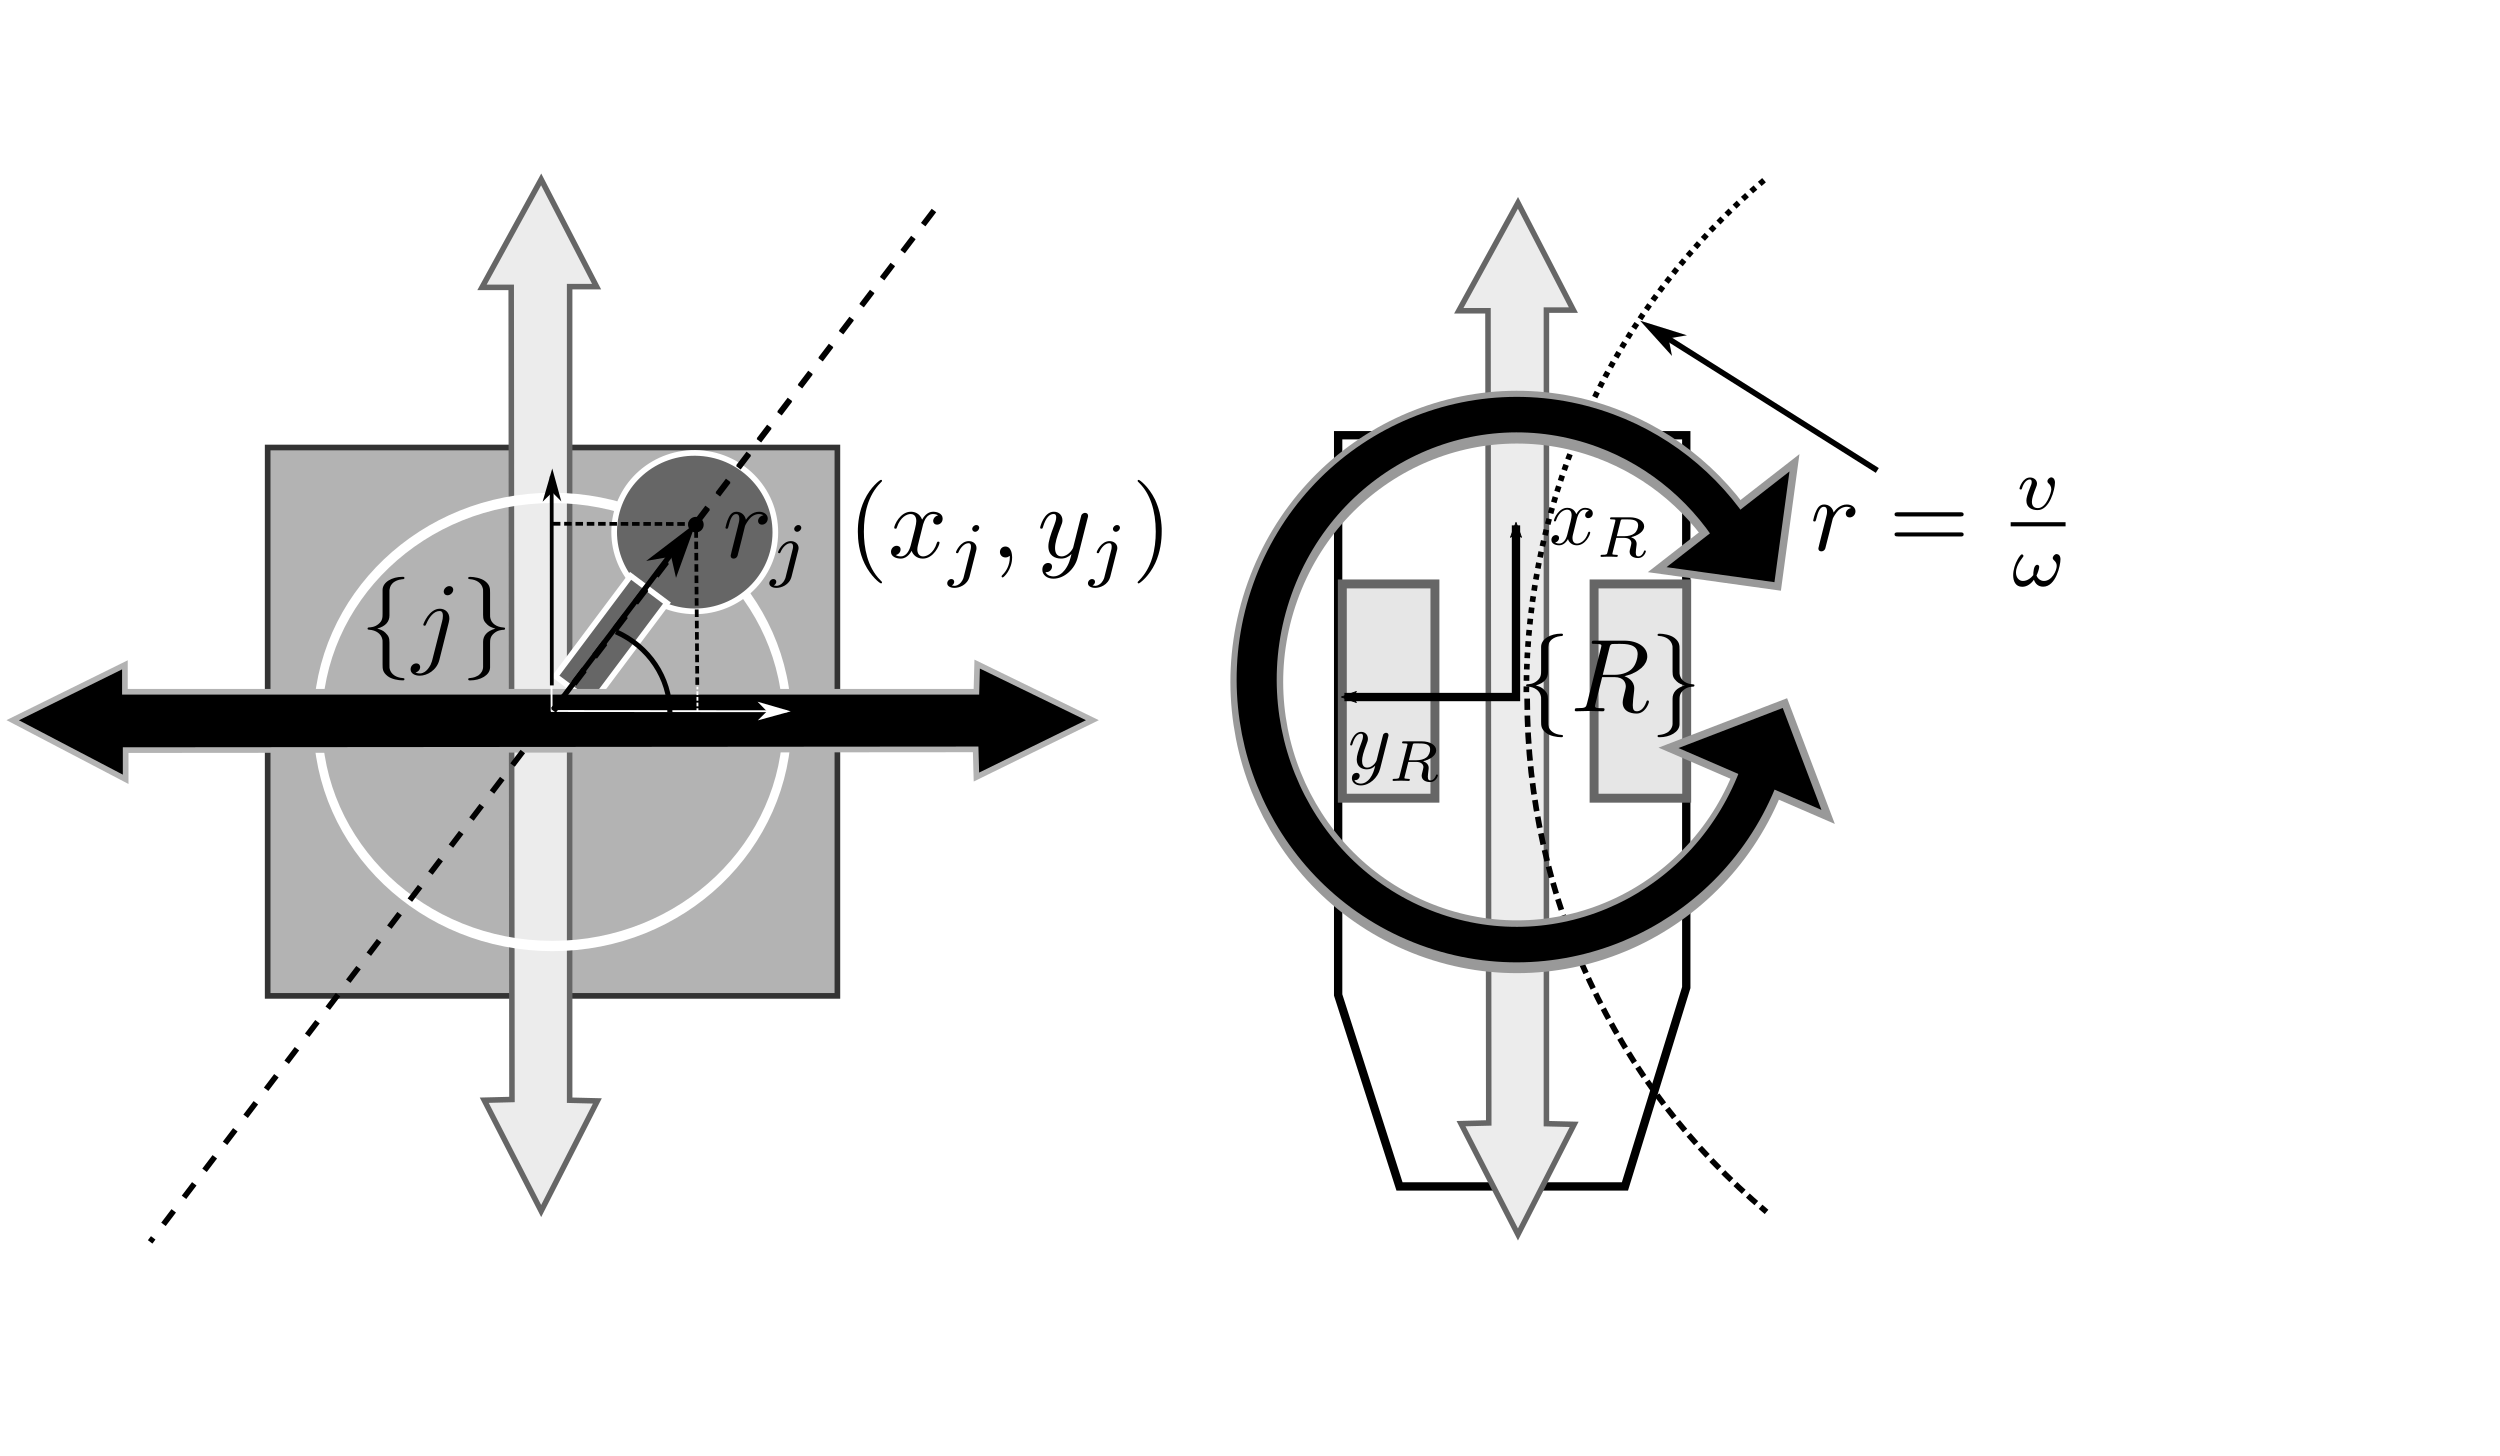 <?xml version="1.0" encoding="UTF-8" standalone="no"?>
<!-- Created with Inkscape (http://www.inkscape.org/) -->

<svg
   xmlns:ns0="http://www.iki.fi/pav/software/textext/"
   xmlns:dc="http://purl.org/dc/elements/1.1/"
   xmlns:cc="http://creativecommons.org/ns#"
   xmlns:rdf="http://www.w3.org/1999/02/22-rdf-syntax-ns#"
   xmlns:svg="http://www.w3.org/2000/svg"
   xmlns="http://www.w3.org/2000/svg"
   xmlns:sodipodi="http://sodipodi.sourceforge.net/DTD/sodipodi-0.dtd"
   xmlns:inkscape="http://www.inkscape.org/namespaces/inkscape"
   id="svg2"
   version="1.1"
   inkscape:version="0.92.1 r15371"
   xml:space="preserve"
   width="320.013"
   height="186.329"
   viewBox="0 0 300.012 174.684"
   sodipodi:docname="JoystickWheelchair.svg"><sodipodi:namedview
     pagecolor="#ffffff"
     bordercolor="#666666"
     borderopacity="1"
     objecttolerance="10"
     gridtolerance="10"
     guidetolerance="10"
     inkscape:pageopacity="0"
     inkscape:pageshadow="2"
     inkscape:window-width="2491"
     inkscape:window-height="1417"
     id="namedview4"
     showgrid="false"
     inkscape:zoom="9.5462848"
     inkscape:cx="111.48676"
     inkscape:cy="86.36284"
     inkscape:window-x="1341"
     inkscape:window-y="-8"
     inkscape:window-maximized="1"
     inkscape:current-layer="g7459" /><defs
     id="defs6"><clipPath
       id="clipPath52"
       clipPathUnits="userSpaceOnUse"><path
         inkscape:connector-curvature="0"
         id="path54"
         d="m 183.855,698.998 h 226.7 V 594.472 h -226.7 z" /></clipPath><clipPath
       id="clipPath68"
       clipPathUnits="userSpaceOnUse"><path
         inkscape:connector-curvature="0"
         id="path70"
         d="m 183.855,698.998 h 226.7 V 594.472 h -226.7 z" /></clipPath><clipPath
       id="clipPath88"
       clipPathUnits="userSpaceOnUse"><path
         inkscape:connector-curvature="0"
         id="path90"
         d="m 183.855,698.998 h 226.7 V 594.472 h -226.7 z" /></clipPath><clipPath
       id="clipPath448"
       clipPathUnits="userSpaceOnUse"><path
         inkscape:connector-curvature="0"
         id="path450"
         d="m 183.855,698.998 h 226.7 V 594.472 h -226.7 z" /></clipPath><marker
       inkscape:stockid="Arrow1Mstart"
       orient="auto"
       refY="0"
       refX="0"
       id="marker10272"
       style="overflow:visible"
       inkscape:isstock="true"><path
         id="path10274"
         d="M 0,0 5,-5 -12.5,0 5,5 Z"
         style="fill:#000000;fill-opacity:1;fill-rule:evenodd;stroke:#000000;stroke-width:1pt;stroke-opacity:1"
         transform="matrix(0.4,0,0,0.4,4,0)"
         inkscape:connector-curvature="0" /></marker><marker
       inkscape:stockid="Arrow1Mend"
       orient="auto"
       refY="0"
       refX="0"
       id="marker12363"
       style="overflow:visible"
       inkscape:isstock="true"><path
         id="path12365"
         d="M 0,0 5,-5 -12.5,0 5,5 Z"
         style="fill:#000000;fill-opacity:1;fill-rule:evenodd;stroke:#000000;stroke-width:1pt;stroke-opacity:1"
         transform="matrix(-0.4,0,0,-0.4,-4,0)"
         inkscape:connector-curvature="0" /></marker><marker
       inkscape:isstock="true"
       style="overflow:visible"
       id="TriangleInM"
       refX="0"
       refY="0"
       orient="auto"
       inkscape:stockid="TriangleInM"><path
         transform="scale(-0.4)"
         style="fill:#000000;fill-opacity:1;fill-rule:evenodd;stroke:#000000;stroke-width:1pt;stroke-opacity:1"
         d="M 5.77,0 -2.88,5 V -5 Z"
         id="path4707"
         inkscape:connector-curvature="0" /></marker><marker
       inkscape:isstock="true"
       style="overflow:visible"
       id="Arrow1Mstart-2"
       refX="0"
       refY="0"
       orient="auto"
       inkscape:stockid="Arrow1Mstart"><path
         transform="matrix(0.4,0,0,0.4,4,0)"
         style="fill:#000000;fill-opacity:1;fill-rule:evenodd;stroke:#000000;stroke-width:1pt;stroke-opacity:1"
         d="M 0,0 5,-5 -12.5,0 5,5 Z"
         id="path8611-5"
         inkscape:connector-curvature="0" /></marker><marker
       inkscape:stockid="Arrow1Mend"
       orient="auto"
       refY="0"
       refX="0"
       id="marker8893-0"
       style="overflow:visible"
       inkscape:isstock="true"><path
         inkscape:connector-curvature="0"
         id="path8895-2"
         d="M 0,0 5,-5 -12.5,0 5,5 Z"
         style="fill:#000000;fill-opacity:1;fill-rule:evenodd;stroke:#000000;stroke-width:1pt;stroke-opacity:1"
         transform="matrix(-0.4,0,0,-0.4,-4,0)" /></marker><marker
       inkscape:isstock="true"
       style="overflow:visible"
       id="Arrow1Mend-5"
       refX="0"
       refY="0"
       orient="auto"
       inkscape:stockid="Arrow1Mend"><path
         transform="matrix(-0.4,0,0,-0.4,-4,0)"
         style="fill:#000000;fill-opacity:1;fill-rule:evenodd;stroke:#000000;stroke-width:1pt;stroke-opacity:1"
         d="M 0,0 5,-5 -12.5,0 5,5 Z"
         id="path4151-3"
         inkscape:connector-curvature="0" /></marker><clipPath
       id="clipPath88-0"
       clipPathUnits="userSpaceOnUse"><path
         inkscape:connector-curvature="0"
         id="path90-1"
         d="m 183.855,698.998 h 226.7 V 594.472 h -226.7 z" /></clipPath><marker
       inkscape:isstock="true"
       style="overflow:visible"
       id="Arrow2Mstart"
       refX="0"
       refY="0"
       orient="auto"
       inkscape:stockid="Arrow2Mstart"><path
         inkscape:connector-curvature="0"
         transform="scale(0.6)"
         d="M 8.719,4.034 -2.207,0.016 8.719,-4.002 c -1.745,2.372 -1.735,5.617 -6e-7,8.035 z"
         style="fill:#000000;fill-opacity:1;fill-rule:evenodd;stroke:#000000;stroke-width:0.625;stroke-linejoin:round;stroke-opacity:1"
         id="path4447" /></marker><marker
       inkscape:isstock="true"
       style="overflow:visible"
       id="marker6923"
       refX="0"
       refY="0"
       orient="auto"
       inkscape:stockid="Arrow2Mend"><path
         inkscape:connector-curvature="0"
         transform="scale(-0.6)"
         d="M 8.719,4.034 -2.207,0.016 8.719,-4.002 c -1.745,2.372 -1.735,5.617 -6e-7,8.035 z"
         style="fill:#000000;fill-opacity:1;fill-rule:evenodd;stroke:#000000;stroke-width:0.625;stroke-linejoin:round;stroke-opacity:1"
         id="path6925" /></marker></defs><g
     transform="matrix(1.25,0,0,-1.25,-118.397,780.227)"
     inkscape:label="JoystickWheelchair"
     inkscape:groupmode="layer"
     id="g10"><g
       id="g6462" /><g
       style="fill:#e6e6e6"
       id="g7041"
       transform="translate(-6.034,-2.618)"><g
         style="fill:#e6e6e6"
         id="g12"
         transform="translate(-82.487,-90.14)" /><g
         style="fill:#b3b3b3"
         id="g16"
         transform="translate(-82.487,-90.14)"><path
           d="m 208.936,673.977 h 54.695 v -52.646 h -54.695 z"
           style="fill:#b3b3b3;stroke:#333333;stroke-width:0.543;stroke-linecap:butt;stroke-linejoin:miter;stroke-miterlimit:4;stroke-dasharray:none;stroke-opacity:1"
           id="path18"
           inkscape:connector-curvature="0" /></g></g><g
       transform="translate(170.292,554.896)"
       id="g20"><path
         inkscape:connector-curvature="0"
         id="path22"
         style="fill:#b3b3b3;fill-opacity:1;fill-rule:nonzero;stroke:none"
         d="m 0,0 c 0,-11.882 -10.087,-21.516 -22.529,-21.516 -12.443,0 -22.53,9.634 -22.53,21.516 0,11.883 10.087,21.516 22.53,21.516 C -10.087,21.516 0,11.883 0,0 Z" /></g><g
       style="fill:#ececec"
       id="g6481-4"
       transform="translate(-116.859,2.92)"><g
         style="fill:#ececec"
         id="g84-8"
         transform="translate(-82.487,-90.14)"><g
           style="fill:#ececec"
           id="g86-0"
           clip-path="url(#clipPath88-0)"><g
             style="fill:#ececec"
             id="g92-9"
             transform="translate(346.018,694.178)"><path
               d="M 0,0 5.321,-10.295 H 2.733 V -88.402 L 5.394,-88.47 0,-99.04 l -5.465,10.638 2.661,0.069 -0.073,77.97 h -2.804 z"
               style="fill:#ececec;stroke:#666666;stroke-width:0.531;stroke-linecap:butt;stroke-linejoin:miter;stroke-miterlimit:4;stroke-dasharray:none;stroke-opacity:1"
               id="path94-3"
               inkscape:connector-curvature="0" /></g></g></g></g><g
       transform="matrix(0.915,0,0,-1.093,170.293,554.87)"
       id="g24"><path
         inkscape:connector-curvature="0"
         id="path26"
         style="fill:none;stroke:#ffffff;stroke-width:0.905;stroke-linecap:butt;stroke-linejoin:miter;stroke-miterlimit:4;stroke-dasharray:none;stroke-opacity:1"
         d="m 0,0 c 0,10.868 -11.028,19.679 -24.632,19.679 -13.604,0 -24.632,-8.811 -24.632,-19.679 0,-10.869 11.028,-19.68 24.632,-19.68 C -11.028,-19.68 0,-10.869 0,0 Z" /></g><g
       id="g7459"
       transform="translate(-6.034,-2.618)"><path
         inkscape:connector-curvature="0"
         id="path30"
         style="fill:#4d4d4d;fill-opacity:1;fill-rule:nonzero;stroke:none"
         d="m 175.174,575.263 c -0.243,-4.193 -3.899,-7.391 -8.164,-7.143 -4.266,0.248 -7.528,3.847 -7.284,8.041 0.243,4.193 3.9,7.391 8.166,7.143 4.265,-0.248 7.526,-3.848 7.282,-8.041 z" /><path
         inkscape:connector-curvature="0"
         id="path34"
         style="fill:#666666;stroke:#ffffff;stroke-width:0.543;stroke-linecap:butt;stroke-linejoin:miter;stroke-miterlimit:4;stroke-dasharray:none;stroke-opacity:1"
         d="m 175.174,575.263 c -0.243,-4.193 -3.899,-7.391 -8.164,-7.143 -4.267,0.248 -7.528,3.847 -7.284,8.041 0.243,4.193 3.9,7.391 8.166,7.143 4.265,-0.248 7.526,-3.848 7.282,-8.041 z" /><g
         id="g36"
         transform="translate(161.291,571.516)"
         style="fill:#666666"><path
           d="m 0,0 3.493,-2.617 -7.215,-9.633 -3.493,2.617 z"
           style="fill:#666666;fill-opacity:1;fill-rule:nonzero;stroke:none"
           id="path38"
           inkscape:connector-curvature="0" /></g><g
         id="g40"
         transform="translate(161.291,571.516)"><path
           d="m 0,0 3.493,-2.617 -7.215,-9.633 -3.493,2.617 z"
           style="fill:none;stroke:#ffffff;stroke-width:0.543;stroke-linecap:butt;stroke-linejoin:miter;stroke-miterlimit:4;stroke-dasharray:none;stroke-opacity:1"
           id="path42"
           inkscape:connector-curvature="0" /></g></g><g
       id="g6788"
       transform="translate(-6.034,-2.618)"><g
         id="g60"
         transform="translate(101.968,557.658)"><path
           d="M 0,0 10.775,5.316 V 2.73 H 92.523 L 92.595,5.388 103.657,0 92.523,-5.459 92.45,-2.802 10.847,-2.873 v -2.802 z"
           style="fill:#000000;fill-opacity:1;fill-rule:nonzero;stroke:none"
           id="path62"
           inkscape:connector-curvature="0" /></g><g
         id="g64"
         transform="translate(-82.487,-90.14)"><g
           id="g66"
           clip-path="url(#clipPath68)"><g
             id="g72"
             transform="translate(184.455,647.798)"><path
               d="M 0,0 10.775,5.316 V 2.73 H 92.523 L 92.595,5.388 103.657,0 92.523,-5.459 92.45,-2.802 10.847,-2.873 v -2.802 z"
               style="fill:none;stroke:#b3b3b3;stroke-width:0.543;stroke-linecap:butt;stroke-linejoin:miter;stroke-miterlimit:4;stroke-dasharray:none;stroke-opacity:1"
               id="path74"
               inkscape:connector-curvature="0" /></g></g></g></g><g
       transform="translate(161.659,558.431)"
       id="g140"><path
         inkscape:connector-curvature="0"
         id="path142"
         style="fill:none;stroke:#000000;stroke-width:0.362;stroke-linecap:butt;stroke-linejoin:miter;stroke-miterlimit:4;stroke-dasharray:0.724, 0.362;stroke-dashoffset:0;stroke-opacity:1"
         d="m 0,0 -0.12,15.607 m 0.011,-0.162 -14.076,0.023" /></g><g
       transform="translate(147.602,555.922)"
       id="g144"><path
         inkscape:connector-curvature="0"
         id="path146"
         style="fill:#ffffff;fill-opacity:1;fill-rule:nonzero;stroke:none"
         d="M 0,0 22.675,-0.023" /></g><g
       transform="translate(147.602,555.922)"
       id="g148"><path
         inkscape:connector-curvature="0"
         id="path150"
         style="fill:none;stroke:#ffffff;stroke-width:0.181;stroke-linecap:butt;stroke-linejoin:miter;stroke-miterlimit:4;stroke-dasharray:none;stroke-opacity:1"
         d="M 0,0 22.675,-0.023" /></g><g
       transform="translate(167.443,556.817)"
       id="g152"><path
         inkscape:connector-curvature="0"
         id="path154"
         style="fill:#ffffff;fill-opacity:1;fill-rule:nonzero;stroke:none"
         d="m 0,0 0.901,-0.926 -0.877,-0.87 3.164,0.87 z" /></g><g
       transform="translate(147.674,555.947)"
       id="g156"><path
         inkscape:connector-curvature="0"
         id="path158"
         style="fill:none;stroke:#ffffff;stroke-width:0.181;stroke-linecap:butt;stroke-linejoin:miter;stroke-miterlimit:4;stroke-dasharray:none;stroke-opacity:1"
         d="M 0,0 -0.008,2.429" /></g><g
       transform="translate(161.677,555.825)"
       id="g160"><path
         inkscape:connector-curvature="0"
         id="path162"
         style="fill:none;stroke:#ffffff;stroke-width:0.181;stroke-linecap:butt;stroke-linejoin:miter;stroke-miterlimit:4;stroke-dasharray:0.362, 0.181;stroke-dashoffset:0;stroke-opacity:1"
         d="M 0,0 -0.007,2.43" /></g><g
       transform="translate(162.274,573.814)"
       id="g164"><path
         inkscape:connector-curvature="0"
         id="path166"
         style="fill:#000000;fill-opacity:1;fill-rule:nonzero;stroke:none"
         d="m 0,0 c 0,-0.414 -0.336,-0.75 -0.751,-0.75 -0.415,0 -0.752,0.336 -0.752,0.75 0,0.414 0.337,0.749 0.752,0.749 C -0.336,0.749 0,0.414 0,0 Z" /></g><g
       transform="translate(147.838,556.042)"
       id="g172"><path
         inkscape:connector-curvature="0"
         id="path174"
         style="fill:none;stroke:#000000;stroke-width:0.543;stroke-linecap:butt;stroke-linejoin:miter;stroke-miterlimit:4;stroke-dasharray:1.629, 1.629;stroke-dashoffset:0;stroke-opacity:1"
         d="M 0,0 37.012,48.549 -38.707,-51.088" /></g><g
       id="g7047"
       transform="translate(-6.034,-2.618)"><g
         id="g136"
         transform="translate(153.728,560.996)"><path
           d="M 0,0 -0.014,20.074"
           style="fill:none;stroke:#000000;stroke-width:0.362;stroke-linecap:butt;stroke-linejoin:miter;stroke-miterlimit:4;stroke-dasharray:none;stroke-opacity:1"
           id="path138"
           inkscape:connector-curvature="0" /></g><g
         id="g176"
         transform="translate(152.845,578.635)"><path
           d="M 0,0 0.925,0.901 1.795,0.024 0.925,3.188 Z"
           style="fill:#000000;fill-opacity:1;fill-rule:nonzero;stroke:none"
           id="path178"
           inkscape:connector-curvature="0" /></g></g><g
       transform="matrix(1.059,0,0,-0.944,147.869,556.057)"
       id="g672"><path
         inkscape:connector-curvature="0"
         id="path674"
         style="fill:none;stroke:#000000;stroke-width:0.505;stroke-linecap:butt;stroke-linejoin:miter;stroke-miterlimit:4;stroke-dasharray:none;stroke-opacity:1"
         d="M 0,0 11.516,-17.113" /></g><g
       transform="translate(156.754,570.33)"
       id="g676"><path
         inkscape:connector-curvature="0"
         id="path678"
         style="fill:#000000;fill-opacity:1;fill-rule:nonzero;stroke:none"
         d="m 0,0 2.397,0.416 0.466,-2.04 1.902,5.26 z" /></g><g
       transform="translate(159.031,555.772)"
       id="g728"><path
         inkscape:connector-curvature="0"
         id="path730"
         style="fill:none;stroke:#000000;stroke-width:0.489;stroke-linecap:butt;stroke-linejoin:miter;stroke-miterlimit:4;stroke-dasharray:none;stroke-opacity:1"
         d="M 0,0 C 0,3.332 -2.022,6.36 -5.181,7.757" /></g><g
       id="g7408"
       transform="translate(-21.449,-8.906)"><g
         style="font-style:normal;font-variant:normal;font-weight:normal;font-stretch:normal;letter-spacing:normal;word-spacing:normal;text-anchor:start;fill:#000000;fill-opacity:1;fill-rule:evenodd;stroke:#000000;stroke-linecap:butt;stroke-linejoin:miter;stroke-miterlimit:10.433;stroke-dasharray:none;stroke-dashoffset:0;stroke-opacity:1"
         id="g7212"
         transform="translate(36.814,-127.561)"
         xml:space="preserve"
         stroke-miterlimit="10.433"
         font-style="normal"
         font-variant="normal"
         font-weight="normal"
         font-stretch="normal"
         font-size-adjust="none"
         letter-spacing="normal"
         word-spacing="normal"
         ns0:text="$r_j \\ (x_j,y_j)$"
         ns0:preamble="C:\\Users\\Kevin\\AppData\\Roaming\\inkscape\\extensions\\default_packages.tex"><path
           style="fill:#000000;stroke-width:0"
           inkscape:connector-curvature="0"
           d="m 149.59,707.71 v -0.01 l -0.01,-0.02 v -0.01 -0.02 l -0.01,-0.03 -0.01,-0.03 v -0.03 l -0.01,-0.04 -0.01,-0.03 -0.01,-0.03 v -0.01 -0.02 l -0.01,-0.01 v -0.02 -0.01 l -0.01,-0.01 v -0.02 -0.01 -0.01 -0.01 l -0.01,-0.01 v -0.01 -0.01 0 -0.01 -0.01 c 0,-0.18 0.14,-0.26 0.29,-0.26 0.12,0 0.3,0.07 0.37,0.27 0.02,0.04 0.36,1.39 0.4,1.57 0.08,0.33 0.26,1.03 0.32,1.3 0.04,0.12 0.32,0.59 0.55,0.81 0.08,0.07 0.37,0.33 0.8,0.33 0.26,0 0.41,-0.12 0.42,-0.12 -0.3,-0.05 -0.52,-0.29 -0.52,-0.55 0,-0.16 0.11,-0.35 0.38,-0.35 0.27,0 0.55,0.23 0.55,0.59 0,0.35 -0.32,0.65 -0.83,0.65 -0.65,0 -1.08,-0.49 -1.27,-0.77 -0.08,0.45 -0.44,0.77 -0.91,0.77 -0.46,0 -0.65,-0.39 -0.74,-0.57 -0.18,-0.34 -0.31,-0.93 -0.31,-0.96 0,-0.1 0.1,-0.1 0.12,-0.1 0.1,0 0.11,0.01 0.17,0.22 0.17,0.71 0.37,1.19 0.73,1.19 0.17,0 0.31,-0.08 0.31,-0.46 0,-0.21 -0.03,-0.32 -0.16,-0.83 z"
           id="path7214" /><path
           style="fill:#000000;stroke-width:0"
           inkscape:connector-curvature="0"
           d="m 156.28,709.98 v 0.01 0.01 l -0.01,0.01 v 0.01 0.01 0.02 l -0.01,0.01 v 0.01 0.01 l -0.01,0.01 -0.01,0.01 v 0.01 l -0.01,0.01 -0.01,0.01 v 0.01 l -0.01,0.01 -0.01,0.01 -0.01,0.01 -0.01,0.01 -0.01,0.01 -0.01,0.01 h -0.01 l -0.02,0.01 -0.01,0.01 h -0.01 l -0.02,0.01 h -0.01 -0.02 l -0.01,0.01 h -0.02 -0.02 -0.01 c -0.21,0 -0.4,-0.19 -0.4,-0.38 0,-0.11 0.09,-0.27 0.28,-0.27 0.19,0 0.4,0.19 0.4,0.39 z"
           id="path7216" /><path
           style="fill:#000000;stroke-width:0"
           inkscape:connector-curvature="0"
           d="m 154.79,705.29 -0.01,-0.04 -0.01,-0.05 -0.02,-0.04 -0.01,-0.05 -0.02,-0.04 -0.02,-0.04 -0.02,-0.04 -0.02,-0.04 -0.02,-0.04 -0.02,-0.04 -0.03,-0.03 -0.02,-0.04 -0.03,-0.04 -0.03,-0.03 -0.03,-0.03 -0.03,-0.03 -0.03,-0.03 -0.03,-0.03 -0.03,-0.03 -0.03,-0.02 -0.04,-0.02 -0.03,-0.02 -0.03,-0.02 -0.04,-0.02 -0.04,-0.02 -0.03,-0.01 -0.04,-0.01 -0.04,-0.01 -0.03,-0.01 -0.04,-0.01 h -0.04 -0.04 c -0.09,0 -0.17,0.01 -0.25,0.04 0.18,0.08 0.24,0.25 0.24,0.35 0,0.17 -0.14,0.26 -0.27,0.26 -0.22,0 -0.4,-0.19 -0.4,-0.41 0,-0.26 0.27,-0.44 0.69,-0.44 0.42,0 1.24,0.25 1.45,1.1 l 0.63,2.49 c 0.02,0.08 0.04,0.14 0.04,0.24 0,0.39 -0.33,0.66 -0.75,0.66 -0.78,0 -1.22,-0.97 -1.22,-1.07 0,-0.09 0.09,-0.09 0.11,-0.09 0.09,0 0.1,0.02 0.14,0.13 0.18,0.4 0.54,0.83 0.95,0.83 0.17,0 0.24,-0.11 0.24,-0.34 0,-0.07 -0.02,-0.17 -0.03,-0.21 z"
           id="path7218" /><path
           style="fill:#000000;stroke-width:0"
           inkscape:connector-curvature="0"
           d="m 164.03,704.74 v 0.01 0 0 0.01 0 h -0.01 v 0.01 0 0 0.01 0 l -0.01,0.01 v 0 0.01 H 164 v 0.01 l -0.01,0.01 v 0 l -0.01,0.01 v 0 0.01 h -0.01 v 0 l -0.01,0.01 v 0 0.01 h -0.01 v 0.01 h -0.01 v 0.01 h -0.01 l -0.01,0.01 v 0.01 h -0.01 v 0.01 l -0.01,0.01 h -0.01 v 0.01 l -0.01,0.01 h -0.01 l -0.01,0.01 v 0.01 c -1.25,1.25 -1.57,3.13 -1.57,4.65 0,1.73 0.38,3.46 1.61,4.7 0.13,0.12 0.13,0.14 0.13,0.17 0,0.07 -0.04,0.1 -0.1,0.1 -0.1,0 -1,-0.68 -1.59,-1.94 -0.51,-1.09 -0.63,-2.2 -0.63,-3.03 0,-0.78 0.11,-1.98 0.66,-3.1 0.6,-1.22 1.46,-1.87 1.56,-1.87 0.06,0 0.1,0.03 0.1,0.1 z"
           id="path7220" /><path
           style="fill:#000000;stroke-width:0"
           inkscape:connector-curvature="0"
           d="m 167.93,710.13 0.01,0.02 v 0.03 l 0.01,0.03 0.01,0.04 0.01,0.04 0.01,0.04 0.02,0.04 0.01,0.05 0.02,0.04 0.02,0.05 0.01,0.05 0.03,0.05 0.02,0.05 0.02,0.05 0.03,0.05 0.02,0.05 0.03,0.05 0.04,0.04 0.03,0.05 0.03,0.04 0.04,0.05 0.04,0.04 0.04,0.04 0.05,0.03 0.04,0.03 0.05,0.03 0.03,0.01 0.02,0.02 0.03,0.01 0.03,0.01 0.03,0.01 h 0.02 l 0.03,0.01 0.03,0.01 h 0.03 0.03 l 0.04,0.01 h 0.03 c 0.05,0 0.29,0 0.5,-0.13 -0.28,-0.05 -0.48,-0.3 -0.48,-0.54 0,-0.16 0.11,-0.35 0.38,-0.35 0.22,0 0.53,0.18 0.53,0.58 0,0.52 -0.58,0.66 -0.92,0.66 -0.58,0 -0.93,-0.53 -1.05,-0.76 -0.25,0.66 -0.79,0.76 -1.08,0.76 -1.03,0 -1.6,-1.29 -1.6,-1.53 0,-0.1 0.1,-0.1 0.12,-0.1 0.08,0 0.11,0.02 0.13,0.11 0.34,1.05 1,1.3 1.33,1.3 0.19,0 0.54,-0.09 0.54,-0.67 0,-0.31 -0.17,-0.97 -0.54,-2.36 -0.16,-0.62 -0.51,-1.04 -0.94,-1.04 -0.06,0 -0.29,0 -0.5,0.13 0.25,0.05 0.47,0.26 0.47,0.54 0,0.27 -0.22,0.35 -0.37,0.35 -0.3,0 -0.55,-0.26 -0.55,-0.58 0,-0.46 0.5,-0.65 0.94,-0.65 0.66,0 1.01,0.69 1.04,0.75 0.12,-0.37 0.48,-0.75 1.08,-0.75 1.03,0 1.6,1.28 1.6,1.53 0,0.1 -0.09,0.1 -0.12,0.1 -0.09,0 -0.11,-0.05 -0.13,-0.11 -0.33,-1.07 -1.01,-1.31 -1.33,-1.31 -0.39,0 -0.55,0.32 -0.55,0.66 0,0.22 0.06,0.44 0.17,0.87 z"
           id="path7222" /><path
           style="fill:#000000;stroke-width:0"
           inkscape:connector-curvature="0"
           d="m 173.36,709.98 v 0.01 0.01 0.01 0.01 0.01 l -0.01,0.02 v 0.01 0.01 l -0.01,0.01 v 0.01 l -0.01,0.01 v 0.01 l -0.01,0.01 -0.01,0.01 -0.01,0.01 -0.01,0.01 v 0.01 l -0.01,0.01 -0.01,0.01 -0.01,0.01 -0.02,0.01 h -0.01 l -0.01,0.01 -0.01,0.01 h -0.02 l -0.01,0.01 h -0.01 -0.02 l -0.02,0.01 h -0.01 -0.02 -0.02 c -0.2,0 -0.39,-0.19 -0.39,-0.38 0,-0.11 0.09,-0.27 0.28,-0.27 0.19,0 0.39,0.19 0.39,0.39 z"
           id="path7224" /><path
           style="fill:#000000;stroke-width:0"
           inkscape:connector-curvature="0"
           d="m 171.88,705.29 -0.01,-0.04 -0.01,-0.05 -0.02,-0.04 -0.01,-0.05 -0.02,-0.04 -0.02,-0.04 -0.02,-0.04 -0.02,-0.04 -0.02,-0.04 -0.03,-0.04 -0.02,-0.03 -0.03,-0.04 -0.02,-0.04 -0.03,-0.03 -0.03,-0.03 -0.03,-0.03 -0.03,-0.03 -0.03,-0.03 -0.03,-0.03 -0.04,-0.02 -0.03,-0.02 -0.03,-0.02 -0.04,-0.02 -0.03,-0.02 -0.04,-0.02 -0.03,-0.01 -0.04,-0.01 -0.04,-0.01 -0.04,-0.01 -0.03,-0.01 h -0.04 -0.04 c -0.09,0 -0.18,0.01 -0.25,0.04 0.18,0.08 0.23,0.25 0.23,0.35 0,0.17 -0.13,0.26 -0.27,0.26 -0.21,0 -0.4,-0.19 -0.4,-0.41 0,-0.26 0.28,-0.44 0.7,-0.44 0.42,0 1.23,0.25 1.45,1.1 l 0.63,2.49 c 0.02,0.08 0.03,0.14 0.03,0.24 0,0.39 -0.32,0.66 -0.74,0.66 -0.78,0 -1.23,-0.97 -1.23,-1.07 0,-0.09 0.1,-0.09 0.12,-0.09 0.09,0 0.09,0.02 0.14,0.13 0.18,0.4 0.54,0.83 0.95,0.83 0.17,0 0.23,-0.11 0.23,-0.34 0,-0.07 -0.01,-0.17 -0.02,-0.21 z"
           id="path7226" /><path
           style="fill:#000000;stroke-width:0"
           inkscape:connector-curvature="0"
           d="m 176.52,707.14 v 0.06 l -0.01,0.05 v 0.06 l -0.01,0.06 v 0.05 l -0.01,0.05 -0.01,0.06 -0.01,0.04 -0.01,0.05 -0.01,0.05 -0.02,0.04 -0.01,0.04 -0.02,0.04 -0.02,0.04 -0.02,0.04 -0.02,0.03 -0.02,0.04 -0.02,0.03 -0.02,0.02 -0.03,0.03 -0.02,0.03 -0.03,0.02 -0.03,0.02 -0.03,0.02 -0.03,0.01 -0.03,0.02 -0.03,0.01 -0.03,0.01 -0.04,0.01 h -0.03 l -0.04,0.01 h -0.03 c -0.33,0 -0.53,-0.25 -0.53,-0.53 0,-0.27 0.2,-0.52 0.53,-0.52 0.12,0 0.25,0.03 0.35,0.12 0.03,0.02 0.04,0.03 0.05,0.03 0.01,0 0.02,-0.01 0.02,-0.14 0,-0.74 -0.35,-1.34 -0.68,-1.66 -0.11,-0.11 -0.11,-0.13 -0.11,-0.16 0,-0.07 0.05,-0.11 0.1,-0.11 0.11,0 0.91,0.76 0.91,1.93 z"
           id="path7228" /><path
           style="fill:#000000;stroke-width:0"
           inkscape:connector-curvature="0"
           d="m 183.77,710.91 v 0.01 0 l 0.01,0.01 v 0 0.02 0.01 l 0.01,0.01 v 0.01 0.01 0 l 0.01,0.01 v 0.01 0.01 0.01 0 0.01 0 0.01 l 0.01,0.01 v 0 0.01 0 0.01 0.01 0.01 0.01 0.01 0.01 0 0.01 c 0,0.18 -0.14,0.27 -0.29,0.27 -0.1,0 -0.26,-0.06 -0.35,-0.21 -0.02,-0.05 -0.1,-0.36 -0.14,-0.54 -0.07,-0.26 -0.14,-0.52 -0.2,-0.79 l -0.45,-1.79 c -0.04,-0.15 -0.47,-0.85 -1.12,-0.85 -0.51,0 -0.62,0.44 -0.62,0.81 0,0.46 0.17,1.07 0.51,1.95 0.16,0.4 0.2,0.51 0.2,0.71 0,0.45 -0.32,0.82 -0.82,0.82 -0.95,0 -1.32,-1.44 -1.32,-1.53 0,-0.1 0.1,-0.1 0.12,-0.1 0.1,0 0.11,0.02 0.16,0.18 0.27,0.93 0.67,1.23 1.01,1.23 0.08,0 0.25,0 0.25,-0.32 0,-0.25 -0.1,-0.51 -0.17,-0.7 -0.4,-1.05 -0.58,-1.62 -0.58,-2.08 0,-0.89 0.63,-1.18 1.22,-1.18 0.39,0 0.73,0.16 1,0.44 -0.13,-0.51 -0.24,-1 -0.64,-1.53 -0.26,-0.34 -0.64,-0.62 -1.1,-0.62 -0.14,0 -0.59,0.03 -0.76,0.41 0.16,0 0.29,0 0.43,0.12 0.1,0.09 0.2,0.22 0.2,0.41 0,0.31 -0.27,0.35 -0.37,0.35 -0.23,0 -0.56,-0.16 -0.56,-0.65 0,-0.49 0.44,-0.86 1.06,-0.86 1.03,0 2.05,0.9 2.33,2.02 z"
           id="path7230" /><path
           style="fill:#000000;stroke-width:0"
           inkscape:connector-curvature="0"
           d="m 186.87,709.98 v 0.01 0.01 0.01 0.01 0.01 l -0.01,0.02 v 0.01 0.01 l -0.01,0.01 v 0.01 l -0.01,0.01 -0.01,0.01 v 0.01 l -0.01,0.01 -0.01,0.01 -0.01,0.01 v 0.01 l -0.01,0.01 -0.01,0.01 -0.01,0.01 -0.02,0.01 h -0.01 l -0.01,0.01 -0.01,0.01 h -0.02 l -0.01,0.01 h -0.01 -0.02 l -0.02,0.01 h -0.01 -0.02 -0.02 c -0.2,0 -0.39,-0.19 -0.39,-0.38 0,-0.11 0.09,-0.27 0.28,-0.27 0.19,0 0.39,0.19 0.39,0.39 z"
           id="path7232" /><path
           style="fill:#000000;stroke-width:0"
           inkscape:connector-curvature="0"
           d="m 185.39,705.29 -0.01,-0.04 -0.01,-0.05 -0.02,-0.04 -0.01,-0.05 -0.02,-0.04 -0.02,-0.04 -0.02,-0.04 -0.02,-0.04 -0.02,-0.04 -0.03,-0.04 -0.02,-0.03 -0.03,-0.04 -0.02,-0.04 -0.03,-0.03 -0.03,-0.03 -0.03,-0.03 -0.03,-0.03 -0.03,-0.03 -0.03,-0.03 -0.04,-0.02 -0.03,-0.02 -0.03,-0.02 -0.04,-0.02 -0.03,-0.02 -0.04,-0.02 -0.03,-0.01 -0.04,-0.01 -0.04,-0.01 -0.04,-0.01 -0.03,-0.01 h -0.04 -0.04 c -0.09,0 -0.18,0.01 -0.25,0.04 0.18,0.08 0.24,0.25 0.24,0.35 0,0.17 -0.14,0.26 -0.28,0.26 -0.21,0 -0.4,-0.19 -0.4,-0.41 0,-0.26 0.28,-0.44 0.7,-0.44 0.42,0 1.23,0.25 1.45,1.1 l 0.63,2.49 c 0.02,0.08 0.04,0.14 0.04,0.24 0,0.39 -0.33,0.66 -0.75,0.66 -0.78,0 -1.23,-0.97 -1.23,-1.07 0,-0.09 0.1,-0.09 0.12,-0.09 0.09,0 0.09,0.02 0.14,0.13 0.18,0.4 0.54,0.83 0.95,0.83 0.17,0 0.23,-0.11 0.23,-0.34 0,-0.07 -0.01,-0.17 -0.02,-0.21 z"
           id="path7234" /><path
           style="fill:#000000;stroke-width:0"
           inkscape:connector-curvature="0"
           d="m 190.88,709.61 v 0.07 0.08 0.08 0.08 l -0.01,0.17 -0.01,0.17 -0.02,0.18 -0.02,0.19 -0.03,0.2 -0.03,0.2 -0.04,0.2 -0.04,0.21 -0.06,0.21 -0.06,0.21 -0.07,0.21 -0.08,0.21 -0.04,0.11 -0.05,0.11 -0.04,0.1 -0.05,0.11 c -0.6,1.22 -1.46,1.87 -1.56,1.87 -0.06,0 -0.1,-0.04 -0.1,-0.1 0,-0.03 0,-0.05 0.19,-0.23 0.98,-0.99 1.55,-2.57 1.55,-4.64 0,-1.7 -0.37,-3.45 -1.61,-4.7 -0.13,-0.12 -0.13,-0.14 -0.13,-0.17 0,-0.06 0.04,-0.1 0.1,-0.1 0.1,0 1,0.68 1.59,1.94 0.5,1.09 0.62,2.19 0.62,3.03 z"
           id="path7236" /></g></g><g
       ns0:preamble="C:\\Users\\Kevin\\AppData\\Roaming\\inkscape\\extensions\\default_packages.tex"
       ns0:text="$\\{j\\}$"
       word-spacing="normal"
       letter-spacing="normal"
       font-size-adjust="none"
       font-stretch="normal"
       font-weight="normal"
       font-variant="normal"
       font-style="normal"
       stroke-miterlimit="10.433"
       xml:space="preserve"
       transform="translate(-19.424,-145.778)"
       id="g7964"
       style="font-style:normal;font-variant:normal;font-weight:normal;font-stretch:normal;letter-spacing:normal;word-spacing:normal;text-anchor:start;fill:#000000;fill-opacity:1;fill-rule:evenodd;stroke:#000000;stroke-linecap:butt;stroke-linejoin:miter;stroke-miterlimit:10.433;stroke-dasharray:none;stroke-dashoffset:0;stroke-opacity:1"><path
         id="path7966"
         d="m 151.53,713.25 v 0.04 l 0.01,0.04 v 0.04 l 0.01,0.04 0.01,0.04 0.01,0.05 0.01,0.04 0.01,0.04 0.02,0.05 0.02,0.04 0.02,0.05 0.02,0.04 0.03,0.04 0.03,0.04 0.03,0.05 0.04,0.04 0.04,0.04 0.04,0.04 0.05,0.04 0.05,0.03 0.05,0.04 0.06,0.03 0.06,0.03 0.06,0.03 0.07,0.03 0.07,0.02 0.08,0.03 0.08,0.02 h 0.04 l 0.05,0.01 0.04,0.01 0.05,0.01 h 0.04 l 0.05,0.01 h 0.05 l 0.05,0.01 c 0.05,0.01 0.09,0.05 0.09,0.11 0,0.11 -0.08,0.11 -0.19,0.11 -1,0 -1.9,-0.51 -1.91,-1.25 v -2.26 c 0,-0.39 0,-0.71 -0.4,-1.03 -0.35,-0.29 -0.73,-0.31 -0.95,-0.32 -0.05,-0.01 -0.09,-0.05 -0.09,-0.11 0,-0.1 0.06,-0.1 0.16,-0.11 0.66,-0.04 1.14,-0.4 1.25,-0.89 0.03,-0.1 0.03,-0.12 0.03,-0.48 v -1.97 c 0,-0.42 0,-0.73 0.48,-1.11 0.38,-0.3 1.04,-0.41 1.43,-0.41 0.11,0 0.19,0 0.19,0.11 0,0.1 -0.06,0.1 -0.16,0.11 -0.63,0.04 -1.12,0.36 -1.25,0.86 -0.03,0.09 -0.03,0.11 -0.03,0.47 v 2.09 c 0,0.45 -0.08,0.62 -0.4,0.94 -0.2,0.21 -0.49,0.31 -0.77,0.39 0.82,0.23 1.17,0.68 1.17,1.26 z"
         inkscape:connector-curvature="0"
         style="fill:#000000;stroke-width:0" /><path
         id="path7968"
         d="m 157.65,713.33 v 0.02 0.02 0.02 0.01 l -0.01,0.02 v 0.02 l -0.01,0.01 v 0.02 l -0.01,0.01 -0.01,0.02 v 0.02 l -0.01,0.01 -0.01,0.01 -0.01,0.02 -0.02,0.01 -0.01,0.01 -0.01,0.02 -0.01,0.01 -0.02,0.01 -0.01,0.01 -0.02,0.01 -0.01,0.01 h -0.02 l -0.02,0.01 -0.01,0.01 h -0.02 l -0.02,0.01 h -0.02 l -0.02,0.01 h -0.02 -0.02 -0.03 c -0.23,0 -0.53,-0.23 -0.53,-0.53 0,-0.19 0.14,-0.35 0.37,-0.35 0.27,0 0.54,0.26 0.54,0.52 z"
         inkscape:connector-curvature="0"
         style="fill:#000000;stroke-width:0" /><path
         id="path7970"
         d="m 155.65,706.63 -0.02,-0.07 -0.02,-0.07 -0.02,-0.07 -0.03,-0.07 -0.02,-0.06 -0.03,-0.06 -0.02,-0.07 -0.03,-0.06 -0.04,-0.06 -0.03,-0.05 -0.03,-0.06 -0.04,-0.05 -0.03,-0.05 -0.04,-0.05 -0.04,-0.05 -0.04,-0.05 -0.04,-0.04 -0.04,-0.04 -0.04,-0.04 -0.04,-0.03 -0.05,-0.04 -0.04,-0.03 -0.05,-0.03 -0.05,-0.02 -0.05,-0.03 -0.04,-0.02 -0.05,-0.01 -0.05,-0.02 -0.05,-0.01 -0.05,-0.01 h -0.06 -0.05 c -0.06,0 -0.21,0 -0.39,0.09 0.3,0.07 0.45,0.32 0.45,0.52 0,0.16 -0.11,0.35 -0.38,0.35 -0.25,0 -0.54,-0.21 -0.54,-0.57 0,-0.39 0.4,-0.61 0.88,-0.61 0.7,0 1.63,0.52 1.88,1.51 l 0.91,3.63 c 0.05,0.2 0.05,0.34 0.05,0.37 0,0.57 -0.41,0.92 -0.91,0.92 -1.02,0 -1.59,-1.44 -1.59,-1.53 0,-0.1 0.1,-0.1 0.12,-0.1 0.09,0 0.1,0.01 0.18,0.2 0.25,0.6 0.71,1.21 1.26,1.21 0.14,0 0.32,-0.04 0.32,-0.46 0,-0.23 -0.03,-0.34 -0.07,-0.51 z"
         inkscape:connector-curvature="0"
         style="fill:#000000;stroke-width:0" /><path
         id="path7972"
         d="m 160.52,705.96 v -0.03 -0.04 l -0.01,-0.04 v -0.05 l -0.01,-0.04 -0.01,-0.04 -0.01,-0.04 -0.02,-0.05 -0.01,-0.04 -0.02,-0.05 -0.02,-0.04 -0.03,-0.04 -0.03,-0.05 -0.03,-0.04 -0.03,-0.04 -0.03,-0.04 -0.04,-0.04 -0.05,-0.04 -0.04,-0.04 -0.05,-0.04 -0.05,-0.03 -0.06,-0.03 -0.06,-0.03 -0.07,-0.03 -0.06,-0.03 -0.08,-0.03 -0.07,-0.02 -0.09,-0.02 -0.04,-0.01 -0.04,-0.01 h -0.05 l -0.04,-0.01 -0.05,-0.01 h -0.05 l -0.04,-0.01 h -0.05 c -0.05,-0.01 -0.09,-0.05 -0.09,-0.11 0,-0.11 0.11,-0.11 0.19,-0.11 0.97,0 1.9,0.49 1.91,1.24 v 2.27 c 0,0.39 0,0.7 0.4,1.03 0.35,0.29 0.73,0.31 0.95,0.32 0.05,0.01 0.09,0.05 0.09,0.11 0,0.1 -0.06,0.1 -0.16,0.11 -0.66,0.04 -1.14,0.39 -1.25,0.88 -0.03,0.11 -0.03,0.13 -0.03,0.49 v 1.96 c 0,0.42 0,0.74 -0.48,1.12 -0.4,0.31 -1.09,0.41 -1.43,0.41 -0.08,0 -0.19,0 -0.19,-0.11 0,-0.1 0.06,-0.1 0.15,-0.11 0.63,-0.04 1.12,-0.36 1.25,-0.87 0.03,-0.09 0.03,-0.11 0.03,-0.46 v -2.09 c 0,-0.46 0.08,-0.63 0.4,-0.94 0.21,-0.21 0.5,-0.31 0.78,-0.39 -0.82,-0.23 -1.18,-0.69 -1.18,-1.26 z"
         inkscape:connector-curvature="0"
         style="fill:#000000;stroke-width:0" /></g><g
       id="g4381"
       transform="translate(-8)"><path
         sodipodi:nodetypes="cccccccc"
         style="fill:none;fill-rule:evenodd;stroke:#000000;stroke-width:0.8;stroke-linecap:butt;stroke-linejoin:miter;stroke-miterlimit:4;stroke-dasharray:none;stroke-opacity:1"
         d="m 231.185,528.663 v 1.518 52.215 h 33.421 v -53.02 l -5.889,-19.099 h -21.642 z"
         id="path5392"
         inkscape:connector-curvature="0" /><path
         inkscape:connector-curvature="0"
         id="path218"
         style="fill:none;stroke:#000000;stroke-width:0.543;stroke-linecap:butt;stroke-linejoin:miter;stroke-miterlimit:4;stroke-dasharray:none;stroke-opacity:1"
         d="m 282.945,579.016 -21.815,13.757" /><path
         inkscape:connector-curvature="0"
         id="path222"
         style="fill:#000000;fill-opacity:1;fill-rule:nonzero;stroke:none"
         d="m 263.235,590.008 -0.325,1.684 1.762,0.298 -4.5,1.405 z" /><g
         transform="translate(-97.571,-89.47)"
         clip-path="url(#clipPath88)"
         id="g86"
         style="fill:#ececec"><g
           transform="translate(346.018,694.178)"
           id="g92"
           style="fill:#ececec"><path
             inkscape:connector-curvature="0"
             id="path94"
             style="fill:#ececec;stroke:#666666;stroke-width:0.531;stroke-linecap:butt;stroke-linejoin:miter;stroke-miterlimit:4;stroke-dasharray:none;stroke-opacity:1"
             d="M 0,0 5.321,-10.295 H 2.733 V -88.402 L 5.394,-88.47 0,-99.04 l -5.465,10.638 2.661,0.069 -0.073,77.97 h -2.804 z" /></g></g><path
         inkscape:connector-curvature="0"
         id="path170"
         style="fill:none;stroke:#000000;stroke-width:0.543;stroke-linecap:butt;stroke-linejoin:miter;stroke-miterlimit:4;stroke-dasharray:0.543, 0.543;stroke-dashoffset:0;stroke-opacity:1"
         d="m 249.251,557.737 c 0,19.017 8.413,37.058 22.98,49.282" /><path
         inkscape:connector-curvature="0"
         id="path734"
         style="fill:none;stroke:#000000;stroke-width:0.543;stroke-linecap:butt;stroke-linejoin:miter;stroke-miterlimit:4;stroke-dasharray:1.086, 0.543;stroke-dashoffset:0;stroke-opacity:1"
         d="m 249.331,557.113 c 0,-19.015 8.414,-37.057 22.98,-49.28" /><rect
         transform="matrix(0,1,1,0,0,0)"
         style="opacity:1;fill:#e6e6e6;fill-opacity:1;fill-rule:evenodd;stroke:#666666;stroke-width:0.858;stroke-miterlimit:4;stroke-dasharray:none;stroke-dashoffset:0;stroke-opacity:1"
         id="rect5076-23"
         width="20.572"
         height="8.89"
         x="547.551"
         y="231.586" /><rect
         transform="matrix(0,1,1,0,0,0)"
         style="opacity:1;fill:#e6e6e6;fill-opacity:1;fill-rule:evenodd;stroke:#666666;stroke-width:0.858;stroke-miterlimit:4;stroke-dasharray:none;stroke-dashoffset:0;stroke-opacity:1"
         id="rect5076-23-6"
         width="20.572"
         height="8.89"
         x="547.551"
         y="255.756" /><path
         inkscape:connector-curvature="0"
         id="path114"
         style="fill:none;stroke:#999999;stroke-width:5.068;stroke-linecap:butt;stroke-linejoin:miter;stroke-miterlimit:4;stroke-dasharray:none;stroke-opacity:1"
         d="m 271.808,550.018 c -4.716,-13.19 -19.042,-19.991 -31.999,-15.19 -12.956,4.801 -19.638,19.385 -14.921,32.575 4.716,13.19 19.043,19.99 31.999,15.19 5.516,-2.044 10.147,-6 13.082,-11.175" /><g
         id="g116"
         transform="matrix(1.107,0,0,1.108,261.901,569.33)"><path
           d="M 0,0 10.448,-1.455 11.904,9.259 Z"
           style="fill:#000000;fill-opacity:1;fill-rule:nonzero;stroke:none"
           id="path118"
           inkscape:connector-curvature="0" /></g><g
         transform="matrix(1.107,0,0,1.108,-43.375,-55.827)"
         id="g6554"><g
           id="g6540"><g
             id="g6527"><g
               transform="translate(290.518,542.945)"
               id="g124"><path
                 inkscape:connector-curvature="0"
                 id="path126"
                 style="fill:#000000;fill-opacity:1;fill-rule:nonzero;stroke:none"
                 d="M 0,0 -3.748,9.86 -13.841,5.984 Z" /></g><g
               id="g6472"><g
                 id="g120"
                 transform="translate(275.687,564.359)" /><g
                 id="g128"
                 transform="translate(290.518,542.945)" /><g
                 id="g6458"><g
                   transform="matrix(1.063,0,0,-0.941,284.686,546.989)"
                   id="g132"><g
                     id="g6522"><path
                       transform="matrix(0.941,0,0,-1.063,-8.464,-18.468)"
                       inkscape:connector-curvature="0"
                       id="path122"
                       style="fill:none;stroke:#999999;stroke-width:0.654;stroke-linecap:butt;stroke-linejoin:miter;stroke-miterlimit:4;stroke-dasharray:none;stroke-opacity:1"
                       d="M 0,0 10.448,-1.455 11.904,9.259 Z" /><path
                       transform="matrix(0.941,0,0,-1.063,5.485,4.3)"
                       inkscape:connector-curvature="0"
                       id="path130"
                       style="fill:none;stroke:#999999;stroke-width:0.654;stroke-linecap:butt;stroke-linejoin:miter;stroke-miterlimit:4;stroke-dasharray:none;stroke-opacity:1"
                       d="M 0,0 -3.748,9.86 -13.841,5.984 Z" /><path
                       d="M 0,0 C -4.006,12.659 -16.174,19.187 -27.179,14.579 -38.185,9.972 -43.86,-4.027 -39.854,-16.687 c 4.006,-12.659 16.175,-19.187 27.18,-14.579 4.685,1.961 8.619,5.759 11.112,10.725"
                       style="fill:none;stroke:#000000;stroke-width:3.269;stroke-linecap:butt;stroke-linejoin:miter;stroke-miterlimit:4;stroke-dasharray:none;stroke-opacity:1"
                       id="path134"
                       inkscape:connector-curvature="0" /></g></g></g></g></g></g></g><path
         style="font-style:normal;font-variant:normal;font-weight:normal;font-stretch:normal;letter-spacing:normal;word-spacing:normal;text-anchor:start;fill:#000000;fill-opacity:1;fill-rule:evenodd;stroke:#000000;stroke-width:0;stroke-linecap:butt;stroke-linejoin:miter;stroke-miterlimit:10.433;stroke-dasharray:none;stroke-dashoffset:0;stroke-opacity:1"
         inkscape:connector-curvature="0"
         d="m 277.381,571.939 v -0.01 l -0.01,-0.02 v -0.01 -0.02 l -0.01,-0.03 -0.01,-0.03 v -0.03 l -0.01,-0.04 -0.01,-0.03 -0.01,-0.03 v -0.01 -0.02 l -0.01,-0.01 v -0.02 -0.01 l -0.01,-0.01 v -0.02 -0.01 -0.01 -0.01 l -0.01,-0.01 v -0.01 -0.01 0 -0.01 -0.01 c 0,-0.18 0.14,-0.26 0.29,-0.26 0.12,0 0.3,0.07 0.37,0.27 0.02,0.04 0.36,1.39 0.4,1.57 0.08,0.33 0.26,1.03 0.32,1.3 0.04,0.12 0.32,0.59 0.55,0.81 0.08,0.07 0.37,0.33 0.8,0.33 0.26,0 0.41,-0.12 0.42,-0.12 -0.3,-0.05 -0.52,-0.29 -0.52,-0.55 0,-0.16 0.11,-0.35 0.38,-0.35 0.27,0 0.55,0.23 0.55,0.59 0,0.35 -0.32,0.65 -0.83,0.65 -0.65,0 -1.08,-0.49 -1.27,-0.77 -0.08,0.45 -0.44,0.77 -0.91,0.77 -0.46,0 -0.65,-0.39 -0.74,-0.57 -0.18,-0.34 -0.31,-0.93 -0.31,-0.96 0,-0.1 0.1,-0.1 0.12,-0.1 0.1,0 0.11,0.01 0.17,0.22 0.17,0.71 0.37,1.19 0.73,1.19 0.17,0 0.31,-0.08 0.31,-0.46 0,-0.21 -0.03,-0.32 -0.16,-0.83 z"
         id="path8306" /><path
         style="font-style:normal;font-variant:normal;font-weight:normal;font-stretch:normal;letter-spacing:normal;word-spacing:normal;text-anchor:start;fill:#000000;fill-opacity:1;fill-rule:evenodd;stroke:#000000;stroke-width:0;stroke-linecap:butt;stroke-linejoin:miter;stroke-miterlimit:10.433;stroke-dasharray:none;stroke-dashoffset:0;stroke-opacity:1"
         inkscape:connector-curvature="0"
         d="m 290.891,574.599 h 0.03 0.03 0.03 l 0.01,0.01 h 0.02 0.01 0.02 0.01 0.01 l 0.02,0.01 h 0.01 0.01 l 0.02,0.01 h 0.01 l 0.01,0.01 h 0.01 l 0.01,0.01 0.01,0.01 0.01,0.01 0.01,0.01 0.01,0.01 v 0 l 0.01,0.01 v 0 0.01 l 0.01,0.01 v 0 0.01 0.01 0 l 0.01,0.01 v 0.01 0.01 0.01 0 0.01 0.01 c 0,0.2 -0.19,0.2 -0.33,0.2 h -5.97 c -0.14,0 -0.33,0 -0.33,-0.2 0,-0.2 0.19,-0.2 0.34,-0.2 z"
         id="path8308" /><path
         style="font-style:normal;font-variant:normal;font-weight:normal;font-stretch:normal;letter-spacing:normal;word-spacing:normal;text-anchor:start;fill:#000000;fill-opacity:1;fill-rule:evenodd;stroke:#000000;stroke-width:0;stroke-linecap:butt;stroke-linejoin:miter;stroke-miterlimit:10.433;stroke-dasharray:none;stroke-dashoffset:0;stroke-opacity:1"
         inkscape:connector-curvature="0"
         d="m 290.901,572.679 h 0.02 0.01 0.03 0.02 0.02 0.01 0.02 0.01 0.01 l 0.02,0.01 h 0.01 0.01 l 0.02,0.01 h 0.01 l 0.01,0.01 h 0.01 l 0.01,0.01 h 0.01 l 0.01,0.01 0.01,0.01 0.01,0.01 h 0.01 v 0.01 0.01 h 0.01 v 0.01 0 l 0.01,0.01 v 0.01 0 0.01 0.01 h 0.01 v 0.01 0.01 0.01 0.01 0.01 0.01 c 0,0.19 -0.19,0.19 -0.34,0.19 h -5.95 c -0.15,0 -0.34,0 -0.34,-0.19 0,-0.2 0.19,-0.2 0.33,-0.2 z"
         id="path8310" /><path
         style="font-style:normal;font-variant:normal;font-weight:normal;font-stretch:normal;letter-spacing:normal;word-spacing:normal;text-anchor:start;fill:#000000;fill-opacity:1;fill-rule:evenodd;stroke:#000000;stroke-width:0;stroke-linecap:butt;stroke-linejoin:miter;stroke-miterlimit:10.433;stroke-dasharray:none;stroke-dashoffset:0;stroke-opacity:1"
         inkscape:connector-curvature="0"
         d="m 300.001,577.799 v 0.03 0.02 0.02 0.03 0.02 0.02 l -0.01,0.02 v 0.02 0.02 l -0.01,0.02 v 0.02 l -0.01,0.01 v 0.02 l -0.01,0.02 v 0.01 l -0.01,0.02 v 0.01 l -0.01,0.01 -0.01,0.02 v 0.01 l -0.01,0.01 -0.01,0.01 v 0.01 l -0.01,0.01 -0.01,0.01 -0.01,0.01 -0.01,0.02 -0.02,0.02 -0.01,0.01 -0.02,0.01 -0.01,0.01 -0.02,0.01 -0.02,0.01 -0.01,0.01 h -0.02 l -0.01,0.01 h -0.01 l -0.01,0.01 h -0.02 -0.01 v 0 h -0.01 -0.01 v 0 h -0.01 c -0.18,0 -0.37,-0.19 -0.37,-0.37 0,-0.11 0.07,-0.17 0.11,-0.21 0.12,-0.1 0.26,-0.28 0.26,-0.56 0,-0.31 -0.46,-1.81 -1.29,-1.81 -0.57,0 -0.57,0.5 -0.57,0.62 0,0.32 0.13,0.71 0.39,1.36 0.06,0.14 0.1,0.25 0.1,0.37 0,0.36 -0.31,0.59 -0.67,0.59 -0.7,0 -1.01,-0.95 -1.01,-1.06 0,-0.09 0.1,-0.09 0.12,-0.09 0.09,0 0.1,0.03 0.12,0.11 0.17,0.57 0.47,0.85 0.75,0.85 0.12,0 0.18,-0.08 0.18,-0.24 0,-0.16 -0.06,-0.31 -0.13,-0.47 -0.3,-0.77 -0.38,-1.07 -0.38,-1.32 0,-0.69 0.55,-0.91 1.08,-0.91 1.17,0 1.66,2.02 1.66,2.59 z"
         id="path8312" /><line
         style="font-style:normal;font-variant:normal;font-weight:normal;font-stretch:normal;letter-spacing:normal;word-spacing:normal;text-anchor:start;fill:#000000;fill-opacity:1;fill-rule:evenodd;stroke:#000000;stroke-width:0.398;stroke-linecap:butt;stroke-linejoin:miter;stroke-miterlimit:10.433;stroke-dasharray:none;stroke-dashoffset:0;stroke-opacity:1"
         x1="295.751"
         y1="573.849"
         x2="301.021"
         y2="573.849"
         id="line8314" /><path
         style="font-style:normal;font-variant:normal;font-weight:normal;font-stretch:normal;letter-spacing:normal;word-spacing:normal;text-anchor:start;fill:#000000;fill-opacity:1;fill-rule:evenodd;stroke:#000000;stroke-width:0;stroke-linecap:butt;stroke-linejoin:miter;stroke-miterlimit:10.433;stroke-dasharray:none;stroke-dashoffset:0;stroke-opacity:1"
         inkscape:connector-curvature="0"
         d="m 300.531,570.489 v 0.02 0.02 0.02 l -0.01,0.02 v 0.02 0.03 l -0.01,0.02 v 0.02 0.02 l -0.01,0.02 -0.01,0.02 v 0.02 l -0.01,0.02 -0.01,0.02 -0.01,0.02 -0.01,0.02 -0.01,0.02 -0.02,0.01 -0.01,0.02 -0.01,0.02 -0.02,0.01 -0.01,0.01 -0.02,0.02 -0.02,0.01 -0.02,0.01 -0.02,0.01 -0.02,0.01 h -0.02 l -0.02,0.01 h -0.02 -0.01 l -0.01,0.01 h -0.01 -0.02 -0.01 c -0.17,0 -0.36,-0.21 -0.36,-0.39 0,-0.22 0.38,-0.27 0.38,-0.75 0,-0.44 -0.45,-1.44 -1.23,-1.44 -0.33,0 -0.61,0.23 -0.71,0.53 0.09,0.15 0.26,0.63 0.26,0.82 0,0.1 -0.07,0.2 -0.19,0.2 -0.35,0 -0.38,-0.75 -0.38,-0.99 -0.2,-0.25 -0.54,-0.56 -1,-0.56 -0.38,0 -0.66,0.34 -0.66,0.8 0,0.81 0.72,1.49 0.72,1.59 0,0.08 -0.07,0.16 -0.14,0.16 -0.07,0 -0.12,-0.04 -0.16,-0.1 -0.1,-0.1 -0.19,-0.26 -0.27,-0.4 -0.24,-0.41 -0.42,-1 -0.42,-1.5 0,-0.56 0.22,-1.11 0.87,-1.11 0.47,0 0.87,0.31 1.12,0.68 0.14,-0.41 0.44,-0.67 0.89,-0.67 1.23,0 1.66,2.06 1.66,2.63 z"
         id="path8316" /><g
         transform="translate(1.173,3.703)"
         id="g4672"><path
           id="path8655"
           d="m 250.157,558.313 v 0.04 l 0.01,0.04 v 0.04 l 0.01,0.04 0.01,0.04 0.01,0.05 0.01,0.04 0.01,0.04 0.02,0.05 0.02,0.04 0.02,0.05 0.02,0.04 0.03,0.04 0.03,0.04 0.03,0.05 0.04,0.04 0.04,0.04 0.04,0.04 0.05,0.04 0.05,0.03 0.05,0.04 0.06,0.03 0.06,0.03 0.06,0.03 0.07,0.03 0.07,0.02 0.08,0.03 0.08,0.02 h 0.04 l 0.05,0.01 0.04,0.01 0.05,0.01 h 0.04 l 0.05,0.01 h 0.05 l 0.05,0.01 c 0.05,0.01 0.09,0.05 0.09,0.11 0,0.11 -0.08,0.11 -0.19,0.11 -1,0 -1.9,-0.51 -1.91,-1.25 v -2.26 c 0,-0.39 0,-0.71 -0.4,-1.03 -0.35,-0.29 -0.73,-0.31 -0.95,-0.32 -0.05,-0.01 -0.09,-0.05 -0.09,-0.11 0,-0.1 0.06,-0.1 0.16,-0.11 0.66,-0.04 1.14,-0.4 1.25,-0.89 0.03,-0.1 0.03,-0.12 0.03,-0.48 v -1.97 c 0,-0.42 0,-0.73 0.48,-1.11 0.38,-0.3 1.04,-0.41 1.43,-0.41 0.11,0 0.19,0 0.19,0.11 0,0.1 -0.06,0.1 -0.16,0.11 -0.63,0.04 -1.12,0.36 -1.25,0.86 -0.03,0.09 -0.03,0.11 -0.03,0.47 v 2.09 c 0,0.45 -0.08,0.62 -0.4,0.94 -0.2,0.21 -0.49,0.31 -0.77,0.39 0.82,0.23 1.17,0.68 1.17,1.26 z"
           inkscape:connector-curvature="0"
           style="font-style:normal;font-variant:normal;font-weight:normal;font-stretch:normal;letter-spacing:normal;word-spacing:normal;text-anchor:start;fill:#000000;fill-opacity:1;fill-rule:evenodd;stroke:#000000;stroke-width:0;stroke-linecap:butt;stroke-linejoin:miter;stroke-miterlimit:10.433;stroke-dasharray:none;stroke-dashoffset:0;stroke-opacity:1" /><path
           id="path8657"
           d="m 257.497,555.563 0.09,0.02 0.1,0.03 0.1,0.03 0.09,0.03 0.1,0.03 0.1,0.03 0.09,0.04 0.1,0.04 0.09,0.05 0.09,0.04 0.1,0.05 0.09,0.05 0.08,0.05 0.09,0.06 0.08,0.06 0.08,0.06 0.08,0.06 0.08,0.06 0.07,0.07 0.06,0.07 0.07,0.07 0.06,0.07 0.05,0.08 0.05,0.08 0.05,0.08 0.04,0.08 0.03,0.08 0.03,0.09 0.02,0.09 0.02,0.09 0.01,0.09 v 0.09 c 0,0.85 -0.89,1.49 -2.2,1.49 h -2.84 c -0.2,0 -0.29,0 -0.29,-0.2 0,-0.11 0.09,-0.11 0.28,-0.11 0.02,0 0.21,0 0.38,-0.02 0.18,-0.02 0.27,-0.03 0.27,-0.16 0,-0.04 -0.01,-0.07 -0.04,-0.19 l -1.34,-5.33 c -0.1,-0.39 -0.12,-0.47 -0.91,-0.47 -0.18,0 -0.27,0 -0.27,-0.2 0,-0.1 0.12,-0.1 0.14,-0.1 0.28,0 0.98,0.03 1.26,0.03 0.28,0 0.99,-0.03 1.26,-0.03 0.09,0 0.2,0 0.2,0.19 0,0.11 -0.08,0.11 -0.27,0.11 -0.37,0 -0.65,0 -0.65,0.18 0,0.06 0.02,0.11 0.03,0.17 l 0.66,2.63 h 1.18 l -0.01,0.22 h -1.11 l 0.64,2.59 c 0.06,0.24 0.09,0.34 0.28,0.37 0.09,0.01 0.41,0.01 0.61,0.01 0.71,0 1.82,0 1.82,-0.98 0,-0.34 -0.16,-1.03 -0.55,-1.41 -0.26,-0.26 -0.79,-0.58 -1.69,-0.58 l 0.01,-0.22 c 0.91,0 1.09,-0.55 1.09,-0.9 0,-0.15 -0.08,-0.46 -0.14,-0.69 -0.07,-0.27 -0.16,-0.64 -0.16,-0.84 0,-1.07 1.2,-1.07 1.33,-1.07 0.84,0 1.19,1 1.19,1.14 0,0.12 -0.11,0.12 -0.12,0.12 -0.09,0 -0.11,-0.07 -0.13,-0.14 -0.25,-0.74 -0.67,-0.9 -0.9,-0.9 -0.33,0 -0.4,0.21 -0.4,0.6 0,0.31 0.06,0.82 0.1,1.13 0.02,0.14 0.04,0.33 0.04,0.47 0,0.76 -0.67,1.07 -0.94,1.17 z"
           inkscape:connector-curvature="0"
           style="font-style:normal;font-variant:normal;font-weight:normal;font-stretch:normal;letter-spacing:normal;word-spacing:normal;text-anchor:start;fill:#000000;fill-opacity:1;fill-rule:evenodd;stroke:#000000;stroke-width:0;stroke-linecap:butt;stroke-linejoin:miter;stroke-miterlimit:10.433;stroke-dasharray:none;stroke-dashoffset:0;stroke-opacity:1" /><path
           id="path8659"
           d="m 262.117,551.023 v -0.03 -0.04 l -0.01,-0.04 v -0.05 l -0.01,-0.04 -0.01,-0.04 -0.01,-0.04 -0.02,-0.05 -0.02,-0.04 -0.01,-0.05 -0.03,-0.04 -0.02,-0.04 -0.03,-0.05 -0.03,-0.04 -0.03,-0.04 -0.04,-0.04 -0.04,-0.04 -0.04,-0.04 -0.04,-0.04 -0.05,-0.04 -0.06,-0.03 -0.05,-0.03 -0.06,-0.03 -0.07,-0.03 -0.07,-0.03 -0.07,-0.03 -0.08,-0.02 -0.08,-0.02 -0.04,-0.01 -0.04,-0.01 h -0.05 l -0.04,-0.01 -0.05,-0.01 h -0.05 l -0.05,-0.01 h -0.05 c -0.05,-0.01 -0.09,-0.05 -0.09,-0.11 0,-0.11 0.11,-0.11 0.2,-0.11 0.97,0 1.9,0.49 1.91,1.24 v 2.27 c 0,0.39 0,0.7 0.4,1.03 0.34,0.29 0.72,0.31 0.94,0.32 0.05,0.01 0.09,0.05 0.09,0.11 0,0.1 -0.06,0.1 -0.16,0.11 -0.66,0.04 -1.13,0.39 -1.24,0.88 -0.03,0.11 -0.03,0.13 -0.03,0.49 v 1.96 c 0,0.42 0,0.74 -0.48,1.12 -0.4,0.31 -1.09,0.41 -1.43,0.41 -0.09,0 -0.2,0 -0.2,-0.11 0,-0.1 0.06,-0.1 0.16,-0.11 0.63,-0.04 1.12,-0.36 1.25,-0.87 0.03,-0.09 0.03,-0.11 0.03,-0.46 v -2.09 c 0,-0.46 0.08,-0.63 0.4,-0.94 0.21,-0.21 0.5,-0.31 0.78,-0.39 -0.82,-0.23 -1.18,-0.69 -1.18,-1.26 z"
           inkscape:connector-curvature="0"
           style="font-style:normal;font-variant:normal;font-weight:normal;font-stretch:normal;letter-spacing:normal;word-spacing:normal;text-anchor:start;fill:#000000;fill-opacity:1;fill-rule:evenodd;stroke:#000000;stroke-width:0;stroke-linecap:butt;stroke-linejoin:miter;stroke-miterlimit:10.433;stroke-dasharray:none;stroke-dashoffset:0;stroke-opacity:1" /></g><path
         id="path8037"
         d="m 254.088,574.317 0.008,0.016 0.008,0.024 v 0.024 l 0.008,0.032 0.008,0.032 0.016,0.032 0.008,0.032 0.008,0.04 0.016,0.032 0.016,0.04 0.016,0.04 0.016,0.04 0.016,0.04 0.016,0.04 0.024,0.04 0.024,0.04 0.024,0.04 0.024,0.032 0.024,0.04 0.032,0.032 0.024,0.04 0.032,0.032 0.04,0.032 0.032,0.024 0.04,0.024 0.032,0.024 0.024,0.008 0.024,0.016 0.016,0.008 0.024,0.008 0.024,0.008 h 0.024 l 0.016,0.008 0.024,0.008 h 0.024 0.032 l 0.024,0.008 h 0.024 c 0.04,0 0.232,0 0.4,-0.104 -0.224,-0.04 -0.384,-0.24 -0.384,-0.432 0,-0.128 0.088,-0.28 0.304,-0.28 0.176,0 0.432,0.144 0.432,0.464 0,0.416 -0.472,0.528 -0.744,0.528 -0.464,0 -0.744,-0.424 -0.84,-0.608 -0.2,0.528 -0.624,0.608 -0.856,0.608 -0.832,0 -1.288,-1.032 -1.288,-1.224 0,-0.08 0.08,-0.08 0.096,-0.08 0.064,0 0.088,0.016 0.104,0.088 0.272,0.84 0.8,1.04 1.072,1.04 0.152,0 0.424,-0.072 0.424,-0.536 0,-0.248 -0.136,-0.776 -0.424,-1.888 -0.128,-0.496 -0.408,-0.832 -0.76,-0.832 -0.048,0 -0.232,0 -0.4,0.104 0.2,0.04 0.376,0.208 0.376,0.432 0,0.216 -0.176,0.28 -0.296,0.28 -0.24,0 -0.44,-0.208 -0.44,-0.464 0,-0.368 0.4,-0.52 0.752,-0.52 0.528,0 0.816,0.552 0.84,0.6 0.088,-0.296 0.376,-0.6 0.856,-0.6 0.824,0 1.28,1.024 1.28,1.224 0,0.08 -0.072,0.08 -0.096,0.08 -0.072,0 -0.088,-0.04 -0.104,-0.088 -0.264,-0.856 -0.808,-1.048 -1.064,-1.048 -0.312,0 -0.44,0.256 -0.44,0.528 0,0.176 0.048,0.352 0.136,0.696 z"
         inkscape:connector-curvature="0"
         style="font-style:normal;font-variant:normal;font-weight:normal;font-stretch:normal;letter-spacing:normal;word-spacing:normal;text-anchor:start;fill:#000000;fill-opacity:1;fill-rule:evenodd;stroke:#000000;stroke-width:0;stroke-linecap:butt;stroke-linejoin:miter;stroke-miterlimit:10.433;stroke-dasharray:none;stroke-dashoffset:0;stroke-opacity:1" /><path
         id="path8039"
         d="m 259.304,572.605 0.064,0.016 0.056,0.024 0.064,0.016 0.064,0.016 0.056,0.024 0.056,0.024 0.064,0.016 0.056,0.032 0.048,0.024 0.056,0.024 0.056,0.032 0.048,0.024 0.048,0.032 0.048,0.032 0.048,0.032 0.048,0.032 0.04,0.04 0.04,0.032 0.04,0.04 0.032,0.032 0.04,0.04 0.024,0.04 0.032,0.04 0.024,0.04 0.024,0.04 0.024,0.048 0.016,0.04 0.016,0.04 0.008,0.048 0.008,0.048 0.008,0.04 v 0.048 c 0,0.48 -0.568,0.856 -1.384,0.856 h -1.712 c -0.104,0 -0.176,0 -0.176,-0.12 0,-0.08 0.064,-0.08 0.176,-0.08 0.008,0 0.112,0 0.208,-0.008 0.12,-0.016 0.128,-0.024 0.128,-0.08 0,-0.008 0,-0.04 -0.016,-0.12 l -0.744,-2.96 c -0.048,-0.184 -0.056,-0.232 -0.496,-0.232 -0.096,0 -0.168,0 -0.168,-0.12 0,-0.048 0.04,-0.08 0.088,-0.08 0.112,0 0.24,0.016 0.352,0.016 0.104,0 0.264,0.008 0.368,0.008 0.112,0 0.24,-0.008 0.36,-0.008 0.112,0 0.256,-0.016 0.368,-0.016 0.032,0 0.12,0 0.12,0.12 0,0.08 -0.056,0.08 -0.184,0.08 -0.088,0 -0.112,0 -0.208,0.016 -0.128,0.016 -0.128,0.024 -0.128,0.08 0,0.008 0,0.04 0.024,0.12 l 0.352,1.408 h 0.76 l 0.008,0.16 h -0.72 l 0.352,1.424 c 0.04,0.16 0.056,0.176 0.176,0.192 h 0.36 c 0.52,0 1.16,0 1.16,-0.576 0,-0.224 -0.104,-0.576 -0.368,-0.776 -0.232,-0.176 -0.576,-0.264 -0.96,-0.264 l -0.008,-0.16 c 0.48,0 0.688,-0.24 0.688,-0.496 0,-0.072 -0.048,-0.264 -0.08,-0.392 -0.064,-0.256 -0.088,-0.336 -0.088,-0.432 0,-0.44 0.408,-0.616 0.824,-0.616 0.512,0 0.736,0.544 0.736,0.648 0,0.016 -0.008,0.08 -0.096,0.08 -0.072,0 -0.08,-0.04 -0.096,-0.096 -0.08,-0.248 -0.288,-0.472 -0.52,-0.472 -0.152,0 -0.256,0.056 -0.256,0.36 0,0.136 0.032,0.424 0.056,0.576 0.024,0.152 0.024,0.208 0.024,0.264 0,0.064 0,0.24 -0.152,0.408 -0.112,0.12 -0.264,0.192 -0.384,0.232 z"
         inkscape:connector-curvature="0"
         style="font-style:normal;font-variant:normal;font-weight:normal;font-stretch:normal;letter-spacing:normal;word-spacing:normal;text-anchor:start;fill:#000000;fill-opacity:1;fill-rule:evenodd;stroke:#000000;stroke-width:0;stroke-linecap:butt;stroke-linejoin:miter;stroke-miterlimit:10.433;stroke-dasharray:none;stroke-dashoffset:0;stroke-opacity:1" /><path
         style="fill:none;fill-rule:evenodd;stroke:#000000;stroke-width:0.8px;stroke-linecap:butt;stroke-linejoin:miter;stroke-opacity:1;marker-start:url(#Arrow2Mstart);marker-end:url(#marker6923)"
         d="m 231.785,557.264 h 16.473 v 16.481"
         id="path6452"
         inkscape:connector-curvature="0" /><path
         style="font-style:normal;font-variant:normal;font-weight:normal;font-stretch:normal;letter-spacing:normal;word-spacing:normal;text-anchor:start;fill:#000000;fill-opacity:1;fill-rule:evenodd;stroke:#000000;stroke-width:0;stroke-linecap:butt;stroke-linejoin:miter;stroke-miterlimit:10.433;stroke-dasharray:none;stroke-dashoffset:0;stroke-opacity:1"
         inkscape:connector-curvature="0"
         d="m 235.987,553.433 v 0.008 0 0.008 h 0.008 v 0.016 0.008 0.008 l 0.008,0.008 v 0.008 0 0.008 l 0.008,0.008 v 0.008 0.008 0 0.008 0 0.008 0.008 0 l 0.008,0.008 v 0 0.008 0.008 0.008 0.008 0.008 0.008 0 0.008 c 0,0.144 -0.112,0.216 -0.232,0.216 -0.08,0 -0.208,-0.048 -0.28,-0.168 -0.016,-0.04 -0.08,-0.288 -0.112,-0.432 -0.056,-0.208 -0.112,-0.416 -0.16,-0.632 l -0.36,-1.432 c -0.032,-0.12 -0.376,-0.68 -0.904,-0.68 -0.4,0 -0.488,0.352 -0.488,0.648 0,0.368 0.136,0.856 0.408,1.56 0.128,0.32 0.152,0.408 0.152,0.568 0,0.36 -0.248,0.656 -0.648,0.656 -0.76,0 -1.056,-1.152 -1.056,-1.224 0,-0.08 0.08,-0.08 0.096,-0.08 0.08,0 0.088,0.016 0.128,0.144 0.216,0.744 0.536,0.984 0.808,0.984 0.064,0 0.2,0 0.2,-0.256 0,-0.2 -0.08,-0.408 -0.136,-0.56 -0.32,-0.84 -0.464,-1.296 -0.464,-1.664 0,-0.712 0.504,-0.944 0.976,-0.944 0.312,0 0.576,0.128 0.8,0.352 -0.104,-0.408 -0.2,-0.8 -0.512,-1.224 -0.216,-0.272 -0.512,-0.496 -0.88,-0.496 -0.112,0 -0.472,0.024 -0.608,0.328 0.128,0 0.232,0 0.344,0.096 0.08,0.072 0.16,0.176 0.16,0.328 0,0.248 -0.216,0.28 -0.296,0.28 -0.184,0 -0.448,-0.128 -0.448,-0.52 0,-0.392 0.352,-0.688 0.848,-0.688 0.816,0 1.64,0.72 1.864,1.616 z"
         id="path8347" /><path
         style="font-style:normal;font-variant:normal;font-weight:normal;font-stretch:normal;letter-spacing:normal;word-spacing:normal;text-anchor:start;fill:#000000;fill-opacity:1;fill-rule:evenodd;stroke:#000000;stroke-width:0;stroke-linecap:butt;stroke-linejoin:miter;stroke-miterlimit:10.433;stroke-dasharray:none;stroke-dashoffset:0;stroke-opacity:1"
         inkscape:connector-curvature="0"
         d="m 239.339,551.097 0.064,0.016 0.056,0.024 0.064,0.016 0.064,0.016 0.056,0.024 0.056,0.024 0.064,0.016 0.056,0.032 0.056,0.024 0.048,0.024 0.056,0.032 0.048,0.024 0.056,0.032 0.048,0.032 0.04,0.032 0.048,0.032 0.04,0.04 0.04,0.032 0.04,0.04 0.032,0.032 0.04,0.04 0.032,0.04 0.024,0.04 0.024,0.04 0.024,0.04 0.024,0.048 0.016,0.04 0.016,0.04 0.008,0.048 0.008,0.048 0.008,0.04 v 0.048 c 0,0.48 -0.568,0.856 -1.376,0.856 h -1.72 c -0.104,0 -0.176,0 -0.176,-0.12 0,-0.08 0.064,-0.08 0.176,-0.08 0.008,0 0.112,0 0.216,-0.008 0.112,-0.016 0.128,-0.024 0.128,-0.08 0,-0.008 0,-0.04 -0.024,-0.12 l -0.744,-2.96 c -0.048,-0.184 -0.056,-0.232 -0.496,-0.232 -0.096,0 -0.168,0 -0.168,-0.12 0,-0.048 0.04,-0.08 0.096,-0.08 0.104,0 0.232,0.016 0.344,0.016 0.104,0 0.264,0.008 0.368,0.008 0.112,0 0.24,-0.008 0.36,-0.008 0.12,0 0.256,-0.016 0.376,-0.016 0.024,0 0.112,0 0.112,0.12 0,0.08 -0.056,0.08 -0.184,0.08 -0.088,0 -0.112,0 -0.208,0.016 -0.128,0.016 -0.128,0.024 -0.128,0.08 0,0.008 0,0.04 0.024,0.12 l 0.352,1.408 h 0.76 l 0.008,0.16 h -0.72 l 0.36,1.424 c 0.032,0.16 0.048,0.176 0.168,0.192 h 0.36 c 0.52,0 1.16,0 1.16,-0.576 0,-0.224 -0.104,-0.576 -0.368,-0.776 -0.232,-0.176 -0.576,-0.264 -0.96,-0.264 l -0.008,-0.16 c 0.48,0 0.688,-0.24 0.688,-0.496 0,-0.072 -0.048,-0.264 -0.08,-0.392 -0.064,-0.256 -0.088,-0.336 -0.088,-0.432 0,-0.44 0.408,-0.616 0.824,-0.616 0.512,0 0.736,0.544 0.736,0.648 0,0.016 -0.008,0.08 -0.096,0.08 -0.072,0 -0.08,-0.04 -0.096,-0.096 -0.08,-0.248 -0.288,-0.472 -0.52,-0.472 -0.144,0 -0.256,0.056 -0.256,0.36 0,0.136 0.04,0.424 0.056,0.576 0.024,0.152 0.024,0.208 0.024,0.264 0,0.064 0,0.24 -0.152,0.408 -0.112,0.12 -0.264,0.192 -0.384,0.232 z"
         id="path8349" /></g></g></svg>